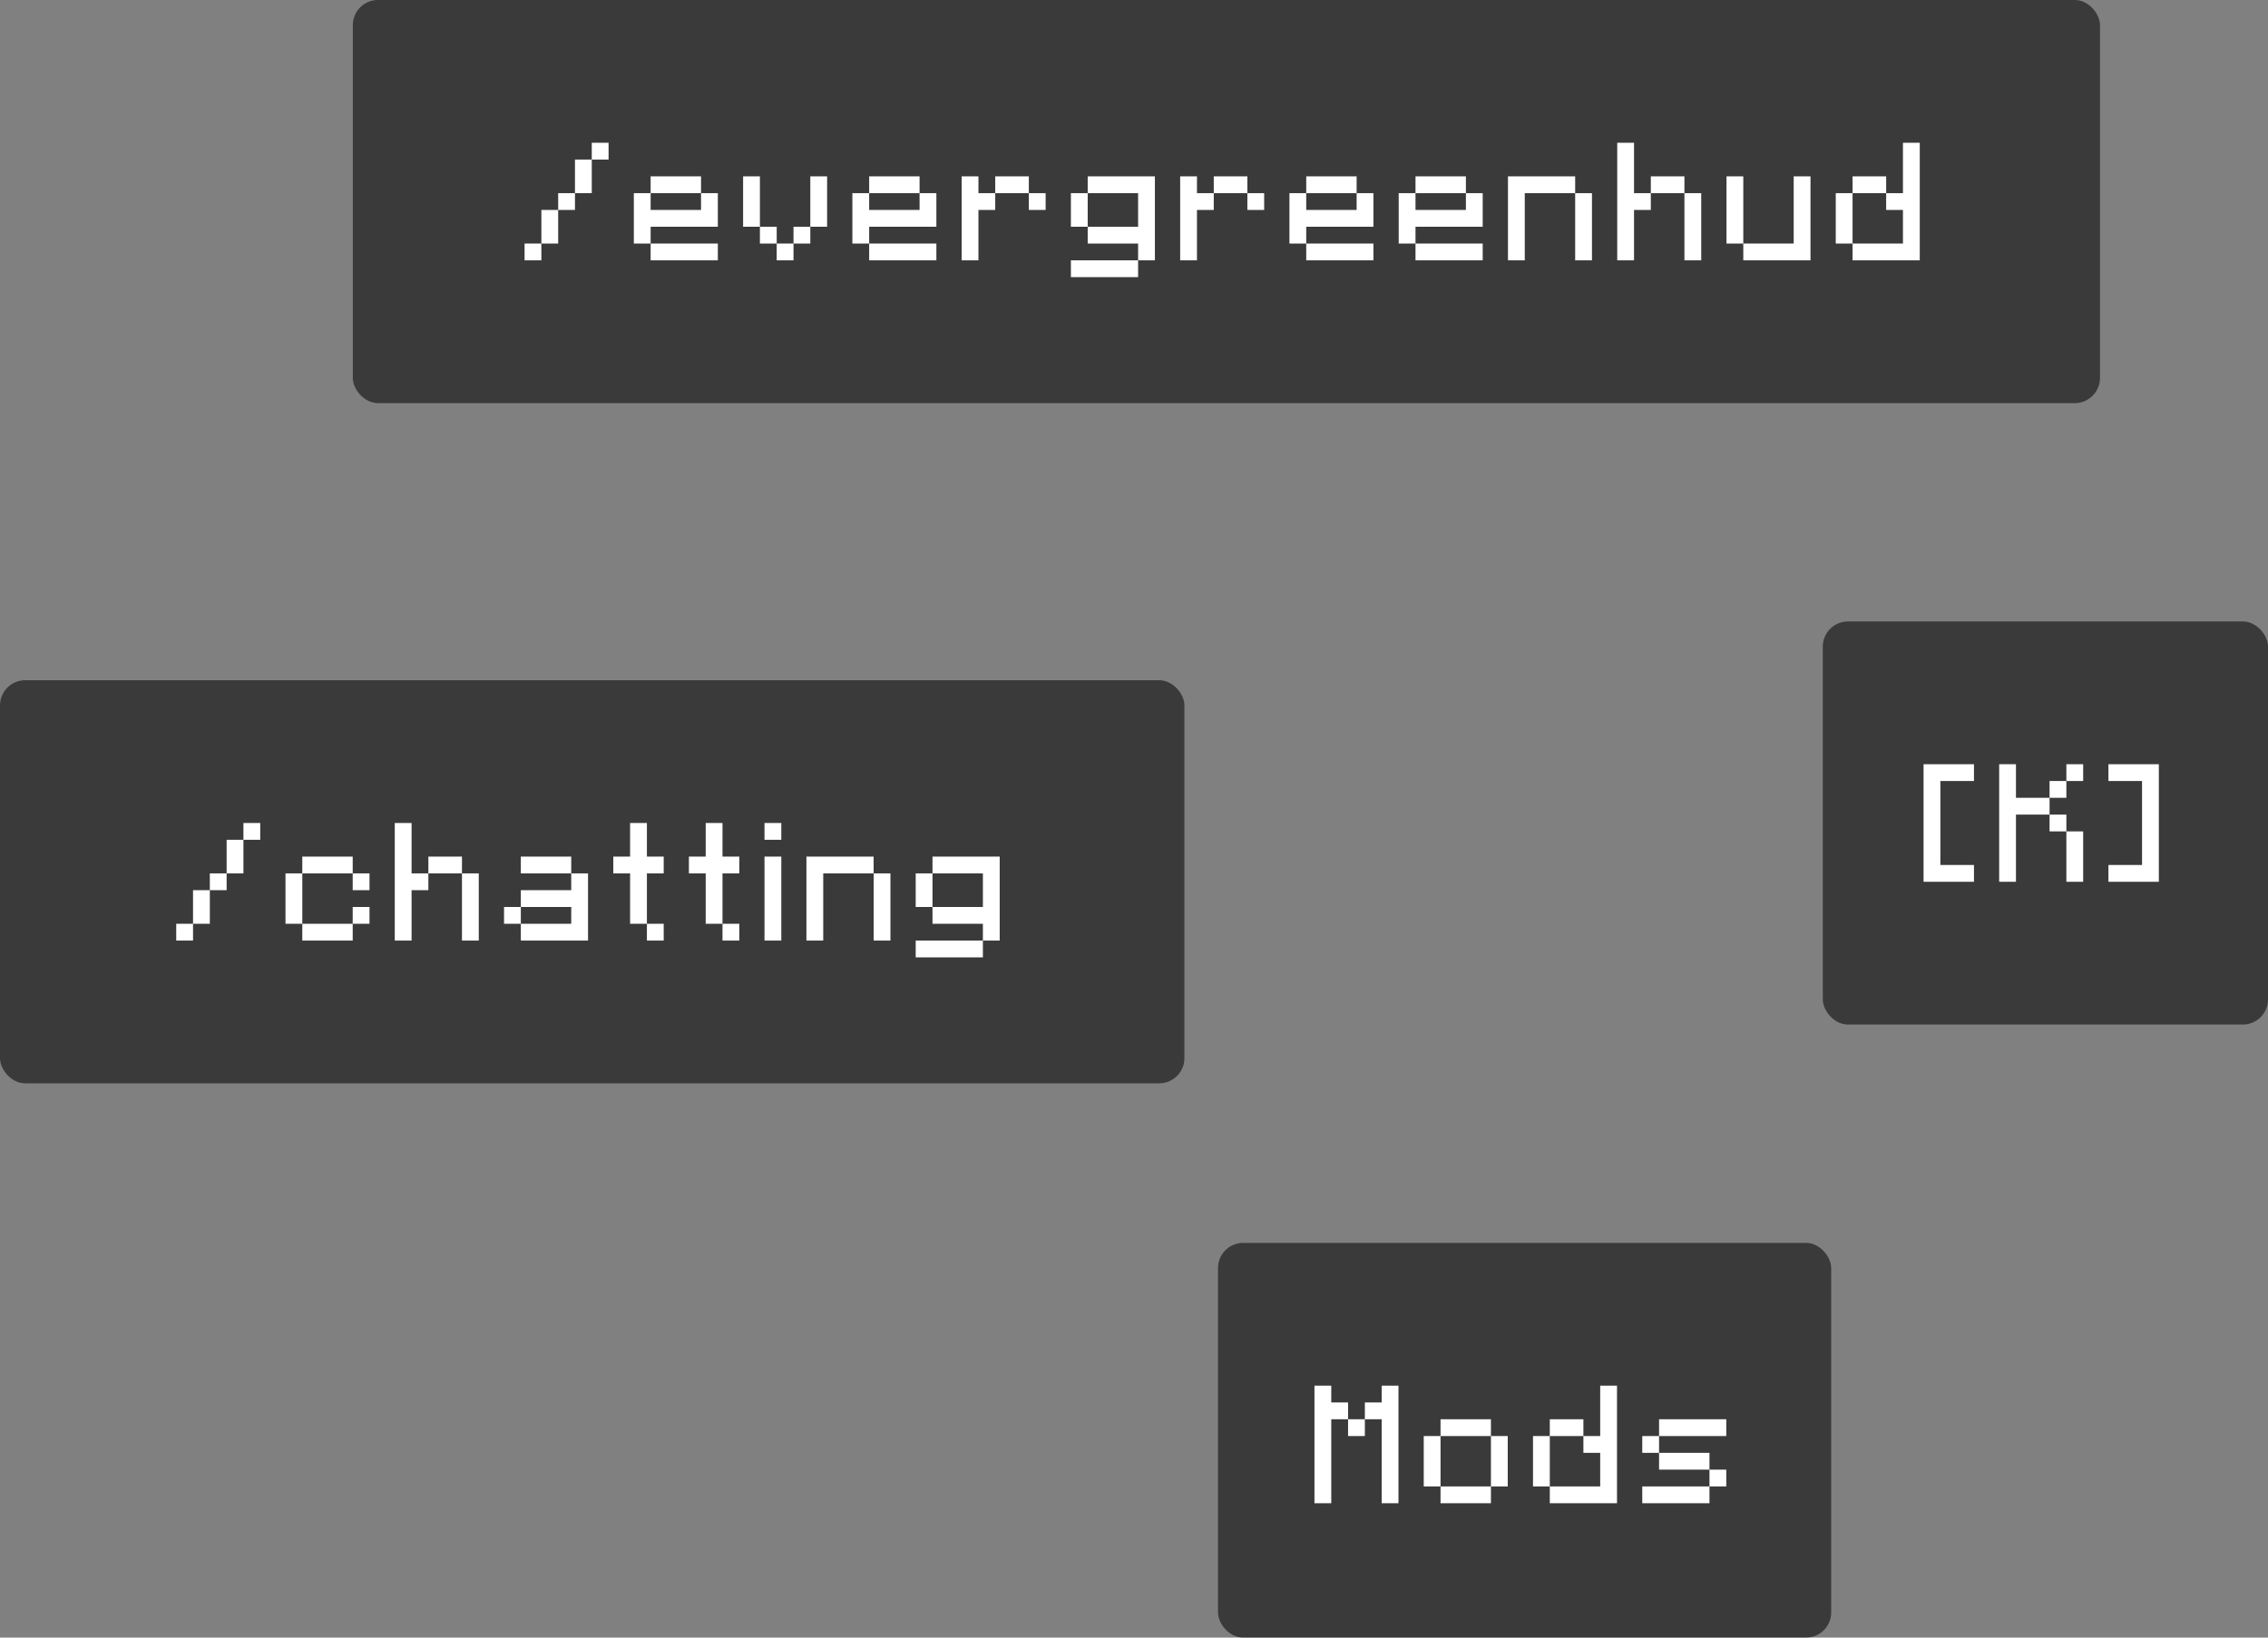 <svg class="w-full h-full" width="270" height="195" viewBox="0 0 270 195" fill="none" xmlns="http://www.w3.org/2000/svg">
	<rect x="0" y="0" width="270" height="195" fill="#808080" stroke="none"/>
	<rect x="42" width="208" height="48" rx="3" fill="black" fill-opacity="0.55"/>
	<path d="M62.449 31V29H64.449V31H62.449ZM64.449 29V27V25H66.449V27V29H64.449ZM66.449 25V23H68.449V25H66.449ZM68.449 23V21V19H70.449V21V23H68.449ZM70.449 19V17H72.449V19H70.449ZM83.457 29H85.457V31H83.457H81.457H79.457H77.457V29H79.457H81.457H83.457ZM77.457 29H75.457V27V25V23H77.457V25H79.457H81.457H83.457V23H85.457V25V27H83.457H81.457H79.457H77.457V29ZM83.457 23H81.457H79.457H77.457V21H79.457H81.457H83.457V23ZM92.465 31V29H94.465V31H92.465ZM94.465 29V27H96.465V29H94.465ZM92.465 29H90.465V27H92.465V29ZM96.465 27V25V23V21H98.465V23V25V27H96.465ZM90.465 27H88.465V25V23V21H90.465V23V25V27ZM109.473 29H111.473V31H109.473H107.473H105.473H103.473V29H105.473H107.473H109.473ZM103.473 29H101.473V27V25V23H103.473V25H105.473H107.473H109.473V23H111.473V25V27H109.473H107.473H105.473H103.473V29ZM109.473 23H107.473H105.473H103.473V21H105.473H107.473H109.473V23ZM114.48 31V29V27V25V23V21H116.48V23H118.48V25H116.48V27V29V31H114.48ZM122.48 25V23H124.48V25H122.48ZM122.48 23H120.48H118.48V21H120.48H122.48V23ZM133.488 31H135.488V33H133.488H131.488H129.488H127.488V31H129.488H131.488H133.488ZM135.488 31V29H133.488H131.488H129.488V27H127.488V25V23H129.488V21H131.488H133.488H135.488H137.488V23V25V27V29V31H135.488ZM133.488 27H135.488V25V23H133.488H131.488H129.488V25V27H131.488H133.488ZM140.496 31V29V27V25V23V21H142.496V23H144.496V25H142.496V27V29V31H140.496ZM148.496 25V23H150.496V25H148.496ZM148.496 23H146.496H144.496V21H146.496H148.496V23ZM161.504 29H163.504V31H161.504H159.504H157.504H155.504V29H157.504H159.504H161.504ZM155.504 29H153.504V27V25V23H155.504V25H157.504H159.504H161.504V23H163.504V25V27H161.504H159.504H157.504H155.504V29ZM161.504 23H159.504H157.504H155.504V21H157.504H159.504H161.504V23ZM174.512 29H176.512V31H174.512H172.512H170.512H168.512V29H170.512H172.512H174.512ZM168.512 29H166.512V27V25V23H168.512V25H170.512H172.512H174.512V23H176.512V25V27H174.512H172.512H170.512H168.512V29ZM174.512 23H172.512H170.512H168.512V21H170.512H172.512H174.512V23ZM187.52 31V29V27V25V23H189.52V25V27V29V31H187.52ZM179.52 31V29V27V25V23V21H181.52H183.52H185.52H187.52V23H185.52H183.52H181.52V25V27V29V31H179.52ZM200.527 31V29V27V25V23H202.527V25V27V29V31H200.527ZM192.527 31V29V27V25V23V21V19V17H194.527V19V21V23H196.527V25H194.527V27V29V31H192.527ZM200.527 23H198.527H196.527V21H198.527H200.527V23ZM213.535 31H211.535H209.535H207.535V29H209.535H211.535H213.535V27V25V23V21H215.535V23V25V27V29V31H213.535ZM207.535 29H205.535V27V25V23V21H207.535V23V25V27V29ZM226.543 31H224.543H222.543H220.543V29H222.543H224.543H226.543V27V25H224.543V23H226.543V21V19V17H228.543V19V21V23V25V27V29V31H226.543ZM220.543 29H218.543V27V25V23H220.543V25V27V29ZM224.543 23H222.543H220.543V21H222.543H224.543V23Z" fill="white"/>
	<rect x="217" y="74" width="53" height="48" rx="3" fill="black" fill-opacity="0.55"/>
	<path d="M232.996 103H234.996V105H232.996H230.996H228.996V103V101V99V97V95V93V91H230.996H232.996H234.996V93H232.996H230.996V95V97V99V101V103H232.996ZM245.996 105V103V101V99H247.996V101V103V105H245.996ZM237.996 105V103V101V99V97V95V93V91H239.996V93V95H241.996H243.996V97H245.996V99H243.996V97H241.996H239.996V99V101V103V105H237.996ZM243.996 95V93H245.996V95H243.996ZM245.996 93V91H247.996V93H245.996ZM255.004 105H253.004H251.004V103H253.004H255.004V101V99V97V95V93H253.004H251.004V91H253.004H255.004H257.004V93V95V97V99V101V103V105H255.004Z" fill="white"/>
	<rect x="145" y="148" width="73" height="47" rx="3" fill="black" fill-opacity="0.55"/>
	<path d="M164.484 179V177V175V173V171V169H162.484V171H160.484V169H162.484V167H164.484V165H166.484V167V169V171V173V175V177V179H164.484ZM156.484 179V177V175V173V171V169V167V165H158.484V167H160.484V169H158.484V171V173V175V177V179H156.484ZM175.492 177H177.492V179H175.492H173.492H171.492V177H173.492H175.492ZM177.492 177V175V173V171H179.492V173V175V177H177.492ZM171.492 177H169.492V175V173V171H171.492V173V175V177ZM177.492 171H175.492H173.492H171.492V169H173.492H175.492H177.492V171ZM190.5 179H188.5H186.5H184.5V177H186.5H188.5H190.5V175V173H188.5V171H190.5V169V167V165H192.5V167V169V171V173V175V177V179H190.5ZM184.5 177H182.5V175V173V171H184.5V173V175V177ZM188.5 171H186.5H184.5V169H186.5H188.5V171ZM201.508 177H203.508V179H201.508H199.508H197.508H195.508V177H197.508H199.508H201.508ZM203.508 177V175H205.508V177H203.508ZM203.508 175H201.508H199.508H197.508V173H199.508H201.508H203.508V175ZM197.508 173H195.508V171H197.508V173ZM203.508 169H205.508V171H203.508H201.508H199.508H197.508V169H199.508H201.508H203.508Z" fill="white"/>
	<rect y="81" width="141" height="48" rx="3" fill="black" fill-opacity="0.55"/>
	<path d="M20.98 112V110H22.98V112H20.98ZM22.98 110V108V106H24.98V108V110H22.98ZM24.98 106V104H26.98V106H24.98ZM26.98 104V102V100H28.98V102V104H26.98ZM28.98 100V98H30.98V100H28.98ZM41.988 106V104H43.988V106H41.988ZM39.988 110H41.988V112H39.988H37.988H35.988V110H37.988H39.988ZM41.988 110V108H43.988V110H41.988ZM35.988 110H33.988V108V106V104H35.988V106V108V110ZM41.988 104H39.988H37.988H35.988V102H37.988H39.988H41.988V104ZM54.996 112V110V108V106V104H56.996V106V108V110V112H54.996ZM46.996 112V110V108V106V104V102V100V98H48.996V100V102V104H50.996V106H48.996V108V110V112H46.996ZM54.996 104H52.996H50.996V102H52.996H54.996V104ZM68.004 112H66.004H64.004H62.004V110H60.004V108H62.004V106H64.004H66.004H68.004V104H70.004V106V108V110V112H68.004ZM66.004 110H68.004V108H66.004H64.004H62.004V110H64.004H66.004ZM68.004 104H66.004H64.004H62.004V102H64.004H66.004H68.004V104ZM77.012 112V110H79.012V112H77.012ZM77.012 110H75.012V108V106V104H73.012V102H75.012V100V98H77.012V100V102H79.012V104H77.012V106V108V110ZM86.012 112V110H88.012V112H86.012ZM86.012 110H84.012V108V106V104H82.012V102H84.012V100V98H86.012V100V102H88.012V104H86.012V106V108V110ZM91.012 112V110V108V106V104V102H93.012V104V106V108V110V112H91.012ZM91.012 100V98H93.012V100H91.012ZM104.004 112V110V108V106V104H106.004V106V108V110V112H104.004ZM96.004 112V110V108V106V104V102H98.004H100.004H102.004H104.004V104H102.004H100.004H98.004V106V108V110V112H96.004ZM115.012 112H117.012V114H115.012H113.012H111.012H109.012V112H111.012H113.012H115.012ZM117.012 112V110H115.012H113.012H111.012V108H109.012V106V104H111.012V102H113.012H115.012H117.012H119.012V104V106V108V110V112H117.012ZM115.012 108H117.012V106V104H115.012H113.012H111.012V106V108H113.012H115.012Z" fill="white"/>
</svg>
